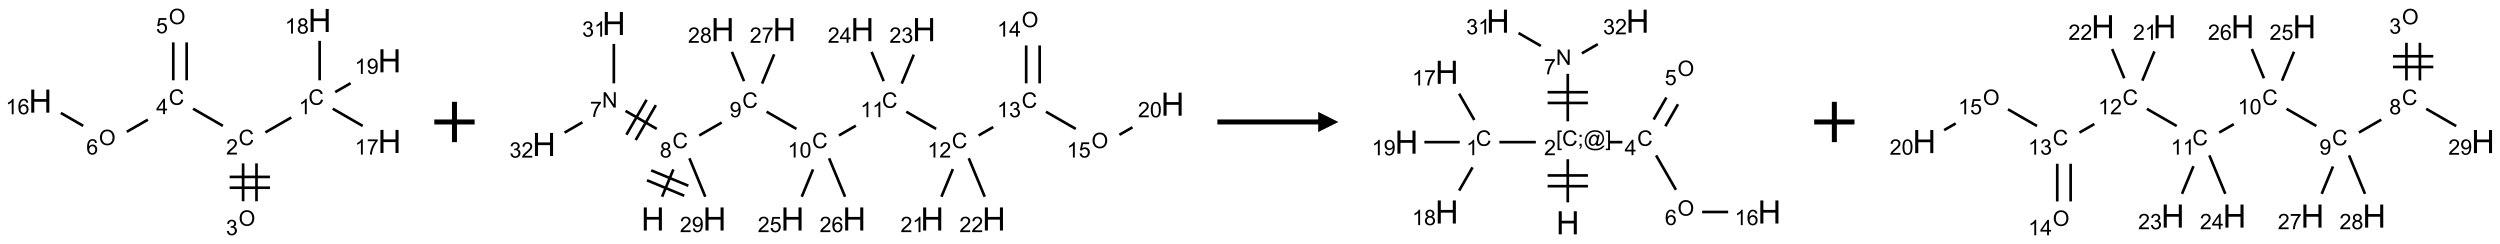 <?xml version="1.0" encoding="UTF-8"?>
<svg xmlns="http://www.w3.org/2000/svg" xmlns:xlink="http://www.w3.org/1999/xlink" width="1240" height="121" viewBox="0 0 1240 121">
<defs>
<g>
<g id="glyph-0-0">
<path d="M 1.332 0 L 1.332 -6.668 L 6.668 -6.668 L 6.668 0 Z M 1.5 -0.168 L 6.5 -0.168 L 6.5 -6.5 L 1.5 -6.5 Z M 1.5 -0.168 "/>
</g>
<g id="glyph-0-1">
<path d="M 6.27 -2.676 L 7.281 -2.422 C 7.07 -1.594 6.688 -0.961 6.137 -0.523 C 5.586 -0.086 4.914 0.129 4.121 0.129 C 3.297 0.129 2.629 -0.039 2.113 -0.371 C 1.598 -0.707 1.203 -1.191 0.934 -1.828 C 0.664 -2.465 0.531 -3.145 0.531 -3.875 C 0.531 -4.672 0.684 -5.363 0.988 -5.957 C 1.293 -6.547 1.723 -6.996 2.285 -7.305 C 2.844 -7.613 3.461 -7.766 4.137 -7.766 C 4.898 -7.766 5.543 -7.57 6.062 -7.184 C 6.582 -6.793 6.945 -6.246 7.152 -5.543 L 6.156 -5.309 C 5.98 -5.863 5.723 -6.266 5.387 -6.52 C 5.051 -6.773 4.625 -6.902 4.113 -6.902 C 3.527 -6.902 3.039 -6.762 2.645 -6.48 C 2.25 -6.199 1.973 -5.82 1.812 -5.348 C 1.652 -4.871 1.574 -4.383 1.574 -3.879 C 1.574 -3.23 1.668 -2.664 1.855 -2.18 C 2.047 -1.695 2.34 -1.332 2.738 -1.094 C 3.137 -0.855 3.57 -0.734 4.035 -0.734 C 4.602 -0.734 5.082 -0.898 5.473 -1.223 C 5.867 -1.551 6.133 -2.035 6.27 -2.676 Z M 6.27 -2.676 "/>
</g>
<g id="glyph-0-2">
<path d="M 3.973 0 L 3.035 0 L 3.035 -5.973 C 2.809 -5.758 2.516 -5.543 2.148 -5.328 C 1.781 -5.113 1.453 -4.953 1.16 -4.844 L 1.16 -5.75 C 1.684 -5.996 2.145 -6.297 2.535 -6.645 C 2.93 -6.996 3.207 -7.336 3.371 -7.668 L 3.973 -7.668 Z M 3.973 0 "/>
</g>
<g id="glyph-0-3">
<path d="M 5.371 -0.902 L 5.371 0 L 0.324 0 C 0.316 -0.227 0.352 -0.441 0.434 -0.652 C 0.562 -0.996 0.766 -1.332 1.051 -1.668 C 1.332 -2 1.742 -2.387 2.277 -2.824 C 3.105 -3.504 3.668 -4.043 3.957 -4.441 C 4.25 -4.84 4.395 -5.215 4.395 -5.566 C 4.395 -5.938 4.262 -6.254 3.996 -6.508 C 3.73 -6.762 3.387 -6.891 2.957 -6.891 C 2.508 -6.891 2.145 -6.754 1.875 -6.484 C 1.605 -6.215 1.469 -5.84 1.465 -5.359 L 0.5 -5.457 C 0.566 -6.176 0.812 -6.727 1.246 -7.102 C 1.676 -7.477 2.254 -7.668 2.98 -7.668 C 3.711 -7.668 4.293 -7.465 4.719 -7.059 C 5.145 -6.652 5.359 -6.148 5.359 -5.547 C 5.359 -5.242 5.297 -4.941 5.172 -4.645 C 5.047 -4.352 4.84 -4.039 4.551 -3.715 C 4.262 -3.387 3.777 -2.938 3.105 -2.371 C 2.543 -1.898 2.18 -1.578 2.02 -1.41 C 1.859 -1.242 1.73 -1.07 1.625 -0.902 Z M 5.371 -0.902 "/>
</g>
<g id="glyph-0-4">
<path d="M 0.516 -3.719 C 0.516 -4.984 0.855 -5.977 1.535 -6.695 C 2.215 -7.414 3.094 -7.77 4.172 -7.77 C 4.875 -7.77 5.512 -7.602 6.078 -7.266 C 6.645 -6.93 7.074 -6.461 7.371 -5.855 C 7.668 -5.254 7.816 -4.57 7.816 -3.809 C 7.816 -3.035 7.66 -2.34 7.348 -1.73 C 7.035 -1.117 6.594 -0.656 6.02 -0.34 C 5.449 -0.027 4.828 0.129 4.168 0.129 C 3.449 0.129 2.805 -0.043 2.238 -0.391 C 1.672 -0.738 1.246 -1.211 0.953 -1.812 C 0.66 -2.414 0.516 -3.047 0.516 -3.719 Z M 1.559 -3.703 C 1.559 -2.781 1.805 -2.059 2.301 -1.527 C 2.793 -1 3.414 -0.734 4.16 -0.734 C 4.922 -0.734 5.547 -1 6.039 -1.535 C 6.531 -2.07 6.777 -2.828 6.777 -3.812 C 6.777 -4.434 6.672 -4.977 6.461 -5.441 C 6.25 -5.902 5.945 -6.262 5.539 -6.52 C 5.133 -6.773 4.68 -6.902 4.176 -6.902 C 3.461 -6.902 2.848 -6.656 2.332 -6.164 C 1.816 -5.672 1.559 -4.852 1.559 -3.703 Z M 1.559 -3.703 "/>
</g>
<g id="glyph-0-5">
<path d="M 0.449 -2.016 L 1.387 -2.141 C 1.492 -1.609 1.676 -1.227 1.934 -0.992 C 2.191 -0.758 2.508 -0.641 2.879 -0.641 C 3.32 -0.641 3.695 -0.793 3.996 -1.098 C 4.301 -1.402 4.453 -1.781 4.453 -2.234 C 4.453 -2.664 4.312 -3.02 4.031 -3.301 C 3.75 -3.578 3.391 -3.719 2.957 -3.719 C 2.781 -3.719 2.562 -3.684 2.297 -3.613 L 2.402 -4.438 C 2.465 -4.43 2.516 -4.426 2.551 -4.426 C 2.949 -4.426 3.312 -4.531 3.629 -4.738 C 3.949 -4.949 4.109 -5.27 4.109 -5.703 C 4.109 -6.047 3.992 -6.332 3.762 -6.559 C 3.527 -6.785 3.227 -6.895 2.859 -6.895 C 2.496 -6.895 2.191 -6.781 1.949 -6.551 C 1.707 -6.324 1.547 -5.98 1.48 -5.52 L 0.543 -5.688 C 0.656 -6.316 0.918 -6.805 1.324 -7.148 C 1.73 -7.492 2.234 -7.668 2.84 -7.668 C 3.254 -7.668 3.641 -7.578 3.988 -7.398 C 4.34 -7.219 4.609 -6.977 4.793 -6.668 C 4.98 -6.359 5.074 -6.031 5.074 -5.684 C 5.074 -5.352 4.984 -5.051 4.809 -4.781 C 4.629 -4.512 4.367 -4.297 4.02 -4.137 C 4.473 -4.031 4.824 -3.816 5.074 -3.488 C 5.324 -3.16 5.449 -2.75 5.449 -2.254 C 5.449 -1.59 5.203 -1.023 4.719 -0.559 C 4.234 -0.098 3.617 0.137 2.875 0.137 C 2.203 0.137 1.648 -0.062 1.207 -0.465 C 0.762 -0.863 0.512 -1.379 0.449 -2.016 Z M 0.449 -2.016 "/>
</g>
<g id="glyph-0-6">
<path d="M 3.449 0 L 3.449 -1.828 L 0.137 -1.828 L 0.137 -2.688 L 3.621 -7.637 L 4.387 -7.637 L 4.387 -2.688 L 5.418 -2.688 L 5.418 -1.828 L 4.387 -1.828 L 4.387 0 Z M 3.449 -2.688 L 3.449 -6.129 L 1.059 -2.688 Z M 3.449 -2.688 "/>
</g>
<g id="glyph-0-7">
<path d="M 0.441 -2 L 1.426 -2.082 C 1.5 -1.605 1.668 -1.242 1.934 -1.004 C 2.199 -0.762 2.52 -0.641 2.895 -0.641 C 3.348 -0.641 3.73 -0.812 4.043 -1.152 C 4.355 -1.492 4.512 -1.941 4.512 -2.504 C 4.512 -3.039 4.359 -3.461 4.059 -3.77 C 3.758 -4.078 3.367 -4.234 2.879 -4.234 C 2.578 -4.234 2.305 -4.164 2.062 -4.027 C 1.82 -3.891 1.629 -3.715 1.488 -3.496 L 0.609 -3.609 L 1.348 -7.531 L 5.145 -7.531 L 5.145 -6.637 L 2.098 -6.637 L 1.688 -4.582 C 2.145 -4.902 2.625 -5.062 3.129 -5.062 C 3.797 -5.062 4.359 -4.832 4.816 -4.371 C 5.277 -3.91 5.504 -3.312 5.504 -2.59 C 5.504 -1.898 5.305 -1.301 4.902 -0.797 C 4.41 -0.18 3.742 0.129 2.895 0.129 C 2.199 0.129 1.633 -0.062 1.195 -0.453 C 0.758 -0.844 0.504 -1.359 0.441 -2 Z M 0.441 -2 "/>
</g>
<g id="glyph-0-8">
<path d="M 5.309 -5.766 L 4.375 -5.691 C 4.293 -6.059 4.172 -6.328 4.02 -6.496 C 3.766 -6.762 3.453 -6.895 3.082 -6.895 C 2.785 -6.895 2.523 -6.812 2.297 -6.645 C 2 -6.43 1.77 -6.117 1.598 -5.703 C 1.43 -5.289 1.34 -4.703 1.332 -3.938 C 1.559 -4.281 1.836 -4.535 2.16 -4.703 C 2.488 -4.871 2.828 -4.953 3.188 -4.953 C 3.812 -4.953 4.344 -4.723 4.785 -4.262 C 5.223 -3.801 5.441 -3.207 5.441 -2.48 C 5.441 -2 5.34 -1.555 5.133 -1.145 C 4.926 -0.73 4.641 -0.418 4.281 -0.199 C 3.922 0.02 3.512 0.129 3.051 0.129 C 2.27 0.129 1.633 -0.156 1.141 -0.73 C 0.648 -1.305 0.402 -2.254 0.402 -3.574 C 0.402 -5.051 0.672 -6.121 1.219 -6.793 C 1.695 -7.375 2.336 -7.668 3.141 -7.668 C 3.742 -7.668 4.234 -7.5 4.617 -7.16 C 5 -6.824 5.23 -6.359 5.309 -5.766 Z M 1.48 -2.473 C 1.48 -2.152 1.547 -1.844 1.684 -1.547 C 1.82 -1.25 2.016 -1.027 2.262 -0.871 C 2.508 -0.719 2.766 -0.641 3.035 -0.641 C 3.434 -0.641 3.773 -0.801 4.059 -1.121 C 4.344 -1.441 4.484 -1.875 4.484 -2.422 C 4.484 -2.949 4.344 -3.367 4.062 -3.668 C 3.781 -3.973 3.426 -4.125 3 -4.125 C 2.578 -4.125 2.219 -3.973 1.922 -3.668 C 1.625 -3.363 1.48 -2.969 1.48 -2.473 Z M 1.48 -2.473 "/>
</g>
<g id="glyph-0-9">
<path d="M 0.504 -6.637 L 0.504 -7.535 L 5.449 -7.535 L 5.449 -6.809 C 4.961 -6.289 4.48 -5.602 4.004 -4.746 C 3.527 -3.887 3.156 -3.004 2.895 -2.098 C 2.707 -1.461 2.59 -0.762 2.535 0 L 1.574 0 C 1.582 -0.602 1.703 -1.328 1.926 -2.176 C 2.152 -3.027 2.477 -3.848 2.898 -4.637 C 3.32 -5.426 3.77 -6.094 4.246 -6.637 Z M 0.504 -6.637 "/>
</g>
<g id="glyph-0-10">
<path d="M 1.887 -4.141 C 1.496 -4.281 1.207 -4.484 1.02 -4.75 C 0.832 -5.016 0.738 -5.328 0.738 -5.699 C 0.738 -6.254 0.938 -6.719 1.34 -7.098 C 1.738 -7.477 2.27 -7.668 2.934 -7.668 C 3.598 -7.668 4.137 -7.473 4.543 -7.086 C 4.949 -6.699 5.152 -6.227 5.152 -5.672 C 5.152 -5.316 5.059 -5.008 4.871 -4.746 C 4.688 -4.484 4.406 -4.281 4.027 -4.141 C 4.496 -3.988 4.852 -3.742 5.098 -3.402 C 5.34 -3.062 5.465 -2.656 5.465 -2.184 C 5.465 -1.531 5.234 -0.98 4.77 -0.535 C 4.309 -0.09 3.703 0.129 2.949 0.129 C 2.195 0.129 1.586 -0.094 1.125 -0.539 C 0.664 -0.984 0.434 -1.543 0.434 -2.207 C 0.434 -2.703 0.559 -3.121 0.809 -3.457 C 1.062 -3.793 1.422 -4.02 1.887 -4.141 Z M 1.699 -5.73 C 1.699 -5.367 1.812 -5.074 2.047 -4.844 C 2.281 -4.613 2.582 -4.5 2.953 -4.5 C 3.312 -4.5 3.609 -4.613 3.84 -4.84 C 4.07 -5.066 4.188 -5.348 4.188 -5.676 C 4.188 -6.02 4.07 -6.309 3.832 -6.543 C 3.594 -6.777 3.297 -6.895 2.941 -6.895 C 2.586 -6.895 2.289 -6.781 2.051 -6.551 C 1.816 -6.324 1.699 -6.047 1.699 -5.73 Z M 1.395 -2.203 C 1.395 -1.938 1.461 -1.676 1.586 -1.426 C 1.711 -1.176 1.902 -0.984 2.152 -0.848 C 2.402 -0.711 2.672 -0.641 2.957 -0.641 C 3.406 -0.641 3.777 -0.785 4.066 -1.074 C 4.359 -1.363 4.504 -1.727 4.504 -2.172 C 4.504 -2.625 4.355 -2.996 4.055 -3.293 C 3.754 -3.586 3.379 -3.734 2.926 -3.734 C 2.484 -3.734 2.121 -3.59 1.832 -3.297 C 1.543 -3.004 1.395 -2.641 1.395 -2.203 Z M 1.395 -2.203 "/>
</g>
<g id="glyph-0-11">
<path d="M 0.582 -1.766 L 1.484 -1.848 C 1.562 -1.426 1.707 -1.117 1.922 -0.926 C 2.137 -0.734 2.414 -0.641 2.75 -0.641 C 3.039 -0.641 3.289 -0.707 3.508 -0.84 C 3.727 -0.973 3.902 -1.148 4.043 -1.367 C 4.18 -1.586 4.297 -1.887 4.391 -2.262 C 4.484 -2.637 4.531 -3.016 4.531 -3.406 C 4.531 -3.449 4.531 -3.512 4.527 -3.594 C 4.34 -3.297 4.082 -3.055 3.758 -2.867 C 3.434 -2.68 3.082 -2.59 2.703 -2.59 C 2.07 -2.59 1.535 -2.816 1.098 -3.277 C 0.66 -3.734 0.441 -4.34 0.441 -5.09 C 0.441 -5.863 0.672 -6.484 1.129 -6.957 C 1.586 -7.43 2.156 -7.668 2.844 -7.668 C 3.34 -7.668 3.793 -7.531 4.207 -7.266 C 4.617 -7 4.93 -6.617 5.145 -6.121 C 5.355 -5.629 5.465 -4.91 5.465 -3.973 C 5.465 -2.996 5.359 -2.223 5.145 -1.645 C 4.934 -1.066 4.617 -0.625 4.199 -0.324 C 3.781 -0.02 3.293 0.129 2.73 0.129 C 2.133 0.129 1.645 -0.035 1.266 -0.367 C 0.887 -0.699 0.66 -1.164 0.582 -1.766 Z M 4.422 -5.137 C 4.422 -5.676 4.277 -6.102 3.992 -6.418 C 3.707 -6.734 3.359 -6.891 2.957 -6.891 C 2.543 -6.891 2.18 -6.719 1.871 -6.379 C 1.562 -6.039 1.406 -5.598 1.406 -5.059 C 1.406 -4.57 1.555 -4.176 1.848 -3.871 C 2.141 -3.566 2.5 -3.418 2.934 -3.418 C 3.367 -3.418 3.723 -3.57 4.004 -3.871 C 4.281 -4.176 4.422 -4.598 4.422 -5.137 Z M 4.422 -5.137 "/>
</g>
<g id="glyph-0-12">
<path d="M 0.812 0 L 0.812 -7.637 L 1.848 -7.637 L 5.859 -1.641 L 5.859 -7.637 L 6.828 -7.637 L 6.828 0 L 5.793 0 L 1.781 -6 L 1.781 0 Z M 0.812 0 "/>
</g>
<g id="glyph-0-13">
<path d="M 0.441 -3.766 C 0.441 -4.668 0.535 -5.395 0.723 -5.945 C 0.906 -6.496 1.184 -6.922 1.551 -7.219 C 1.918 -7.516 2.375 -7.668 2.934 -7.668 C 3.344 -7.668 3.703 -7.586 4.012 -7.418 C 4.32 -7.254 4.574 -7.016 4.777 -6.707 C 4.977 -6.395 5.137 -6.016 5.25 -5.57 C 5.363 -5.125 5.422 -4.523 5.422 -3.766 C 5.422 -2.871 5.328 -2.148 5.145 -1.598 C 4.961 -1.047 4.688 -0.621 4.32 -0.32 C 3.953 -0.02 3.492 0.129 2.934 0.129 C 2.195 0.129 1.617 -0.133 1.199 -0.66 C 0.695 -1.297 0.441 -2.332 0.441 -3.766 Z M 1.406 -3.766 C 1.406 -2.512 1.555 -1.68 1.848 -1.262 C 2.141 -0.848 2.5 -0.641 2.934 -0.641 C 3.363 -0.641 3.727 -0.848 4.02 -1.266 C 4.312 -1.684 4.457 -2.516 4.457 -3.766 C 4.457 -5.023 4.312 -5.859 4.02 -6.27 C 3.727 -6.684 3.359 -6.891 2.922 -6.891 C 2.492 -6.891 2.148 -6.707 1.891 -6.344 C 1.566 -5.879 1.406 -5.02 1.406 -3.766 Z M 1.406 -3.766 "/>
</g>
<g id="glyph-0-14">
<path d="M 0.723 2.121 L 0.723 -7.637 L 2.793 -7.637 L 2.793 -6.859 L 1.66 -6.859 L 1.66 1.344 L 2.793 1.344 L 2.793 2.121 Z M 0.723 2.121 "/>
</g>
<g id="glyph-0-15">
<path d="M 0.949 -4.465 L 0.949 -5.531 L 2.016 -5.531 L 2.016 -4.465 Z M 0.949 0 L 0.949 -1.066 L 2.016 -1.066 L 2.016 0 C 2.016 0.391 1.945 0.711 1.809 0.949 C 1.668 1.191 1.449 1.379 1.145 1.512 L 0.887 1.109 C 1.082 1.023 1.23 0.895 1.324 0.727 C 1.418 0.559 1.469 0.316 1.48 0 Z M 0.949 0 "/>
</g>
<g id="glyph-0-16">
<path d="M 6.047 -0.848 C 5.82 -0.59 5.57 -0.379 5.289 -0.223 C 5.008 -0.062 4.73 0.016 4.449 0.016 C 4.141 0.016 3.84 -0.074 3.547 -0.254 C 3.254 -0.434 3.02 -0.715 2.836 -1.09 C 2.652 -1.465 2.562 -1.875 2.562 -2.324 C 2.562 -2.875 2.703 -3.43 2.988 -3.98 C 3.27 -4.535 3.621 -4.953 4.043 -5.23 C 4.461 -5.508 4.871 -5.645 5.266 -5.645 C 5.566 -5.645 5.855 -5.566 6.129 -5.41 C 6.402 -5.25 6.641 -5.012 6.84 -4.688 L 7.016 -5.496 L 7.949 -5.496 L 7.199 -2 C 7.094 -1.516 7.043 -1.246 7.043 -1.191 C 7.043 -1.098 7.078 -1.02 7.148 -0.949 C 7.219 -0.883 7.305 -0.848 7.406 -0.848 C 7.59 -0.848 7.832 -0.953 8.129 -1.168 C 8.527 -1.445 8.84 -1.816 9.07 -2.285 C 9.301 -2.75 9.418 -3.234 9.418 -3.73 C 9.418 -4.309 9.27 -4.852 8.973 -5.355 C 8.676 -5.859 8.23 -6.262 7.645 -6.562 C 7.055 -6.863 6.406 -7.016 5.691 -7.016 C 4.879 -7.016 4.137 -6.824 3.465 -6.445 C 2.793 -6.066 2.273 -5.52 1.902 -4.809 C 1.535 -4.098 1.348 -3.34 1.348 -2.527 C 1.348 -1.676 1.535 -0.941 1.902 -0.328 C 2.273 0.285 2.809 0.742 3.508 1.035 C 4.207 1.328 4.984 1.473 5.832 1.473 C 6.742 1.473 7.504 1.32 8.121 1.016 C 8.734 0.711 9.195 0.34 9.5 -0.098 L 10.441 -0.098 C 10.266 0.266 9.961 0.637 9.531 1.016 C 9.102 1.395 8.59 1.695 7.996 1.914 C 7.402 2.133 6.688 2.246 5.848 2.246 C 5.078 2.246 4.367 2.145 3.715 1.949 C 3.066 1.75 2.512 1.453 2.051 1.055 C 1.594 0.656 1.25 0.199 1.016 -0.316 C 0.723 -0.973 0.578 -1.684 0.578 -2.441 C 0.578 -3.289 0.75 -4.098 1.098 -4.863 C 1.523 -5.805 2.125 -6.527 2.902 -7.027 C 3.684 -7.527 4.629 -7.777 5.738 -7.777 C 6.602 -7.777 7.375 -7.602 8.059 -7.246 C 8.746 -6.895 9.285 -6.371 9.684 -5.672 C 10.02 -5.07 10.188 -4.418 10.188 -3.715 C 10.188 -2.707 9.832 -1.812 9.125 -1.031 C 8.492 -0.328 7.801 0.02 7.051 0.02 C 6.812 0.02 6.617 -0.016 6.473 -0.09 C 6.324 -0.16 6.215 -0.266 6.145 -0.402 C 6.102 -0.488 6.066 -0.637 6.047 -0.848 Z M 3.527 -2.262 C 3.527 -1.785 3.641 -1.414 3.863 -1.152 C 4.09 -0.887 4.348 -0.754 4.641 -0.754 C 4.836 -0.754 5.039 -0.812 5.254 -0.93 C 5.469 -1.047 5.676 -1.219 5.871 -1.449 C 6.066 -1.676 6.23 -1.969 6.355 -2.32 C 6.48 -2.672 6.543 -3.027 6.543 -3.379 C 6.543 -3.852 6.426 -4.219 6.191 -4.48 C 5.957 -4.738 5.672 -4.871 5.332 -4.871 C 5.109 -4.871 4.902 -4.812 4.707 -4.699 C 4.512 -4.586 4.32 -4.406 4.137 -4.156 C 3.953 -3.906 3.805 -3.602 3.691 -3.246 C 3.582 -2.887 3.527 -2.559 3.527 -2.262 Z M 3.527 -2.262 "/>
</g>
<g id="glyph-0-17">
<path d="M 2.27 2.121 L 0.203 2.121 L 0.203 1.344 L 1.332 1.344 L 1.332 -6.859 L 0.203 -6.859 L 0.203 -7.637 L 2.27 -7.637 Z M 2.27 2.121 "/>
</g>
<g id="glyph-1-0">
<path d="M 2 0 L 2 -10 L 10 -10 L 10 0 Z M 2.25 -0.25 L 9.75 -0.25 L 9.75 -9.75 L 2.25 -9.75 Z M 2.25 -0.25 "/>
</g>
<g id="glyph-1-1">
<path d="M 1.281 0 L 1.281 -11.453 L 2.797 -11.453 L 2.797 -6.75 L 8.75 -6.75 L 8.75 -11.453 L 10.266 -11.453 L 10.266 0 L 8.75 0 L 8.75 -5.398 L 2.797 -5.398 L 2.797 0 Z M 1.281 0 "/>
</g>
</g>
</defs>
<path fill="none" stroke-width="0.033" stroke-linecap="butt" stroke-linejoin="miter" stroke="rgb(0%, 0%, 0%)" stroke-opacity="1" stroke-miterlimit="10" d="M 3.112 1.203 L 2.791 1.388 " transform="matrix(40, 0, 0, 40, 19.984, 10.152)"/>
<path fill="none" stroke-width="0.033" stroke-linecap="butt" stroke-linejoin="miter" stroke="rgb(0%, 0%, 0%)" stroke-opacity="1" stroke-miterlimit="10" d="M 2.515 1.772 L 2.515 2.242 " transform="matrix(40, 0, 0, 40, 19.984, 10.152)"/>
<path fill="none" stroke-width="0.033" stroke-linecap="butt" stroke-linejoin="miter" stroke="rgb(0%, 0%, 0%)" stroke-opacity="1" stroke-miterlimit="10" d="M 2.681 1.772 L 2.681 2.242 " transform="matrix(40, 0, 0, 40, 19.984, 10.152)"/>
<path fill="none" stroke-width="0.033" stroke-linecap="butt" stroke-linejoin="miter" stroke="rgb(0%, 0%, 0%)" stroke-opacity="1" stroke-miterlimit="10" d="M 2.348 2.074 L 2.848 2.074 " transform="matrix(40, 0, 0, 40, 19.984, 10.152)"/>
<path fill="none" stroke-width="0.033" stroke-linecap="butt" stroke-linejoin="miter" stroke="rgb(0%, 0%, 0%)" stroke-opacity="1" stroke-miterlimit="10" d="M 2.348 1.94 L 2.848 1.94 " transform="matrix(40, 0, 0, 40, 19.984, 10.152)"/>
<path fill="none" stroke-width="0.033" stroke-linecap="butt" stroke-linejoin="miter" stroke="rgb(0%, 0%, 0%)" stroke-opacity="1" stroke-miterlimit="10" d="M 2.264 1.307 L 1.894 1.094 " transform="matrix(40, 0, 0, 40, 19.984, 10.152)"/>
<path fill="none" stroke-width="0.033" stroke-linecap="butt" stroke-linejoin="miter" stroke="rgb(0%, 0%, 0%)" stroke-opacity="1" stroke-miterlimit="10" d="M 1.815 0.742 L 1.815 0.272 " transform="matrix(40, 0, 0, 40, 19.984, 10.152)"/>
<path fill="none" stroke-width="0.033" stroke-linecap="butt" stroke-linejoin="miter" stroke="rgb(0%, 0%, 0%)" stroke-opacity="1" stroke-miterlimit="10" d="M 1.649 0.742 L 1.649 0.272 " transform="matrix(40, 0, 0, 40, 19.984, 10.152)"/>
<path fill="none" stroke-width="0.033" stroke-linecap="butt" stroke-linejoin="miter" stroke="rgb(0%, 0%, 0%)" stroke-opacity="1" stroke-miterlimit="10" d="M 1.334 1.23 L 1.073 1.38 " transform="matrix(40, 0, 0, 40, 19.984, 10.152)"/>
<path fill="none" stroke-width="0.033" stroke-linecap="butt" stroke-linejoin="miter" stroke="rgb(0%, 0%, 0%)" stroke-opacity="1" stroke-miterlimit="10" d="M 0.532 1.307 L 0.255 1.147 " transform="matrix(40, 0, 0, 40, 19.984, 10.152)"/>
<path fill="none" stroke-width="0.033" stroke-linecap="butt" stroke-linejoin="miter" stroke="rgb(0%, 0%, 0%)" stroke-opacity="1" stroke-miterlimit="10" d="M 3.626 1.094 L 3.998 1.308 " transform="matrix(40, 0, 0, 40, 19.984, 10.152)"/>
<path fill="none" stroke-width="0.033" stroke-linecap="butt" stroke-linejoin="miter" stroke="rgb(0%, 0%, 0%)" stroke-opacity="1" stroke-miterlimit="10" d="M 3.464 0.742 L 3.464 0.253 " transform="matrix(40, 0, 0, 40, 19.984, 10.152)"/>
<path fill="none" stroke-width="0.033" stroke-linecap="butt" stroke-linejoin="miter" stroke="rgb(0%, 0%, 0%)" stroke-opacity="1" stroke-miterlimit="10" d="M 3.657 0.888 L 3.848 0.778 " transform="matrix(40, 0, 0, 40, 19.984, 10.152)"/>
<g fill="rgb(0%, 0%, 0%)" fill-opacity="1">
<use xlink:href="#glyph-0-1" x="152.957" y="51.996"/>
</g>
<g fill="rgb(0%, 0%, 0%)" fill-opacity="1">
<use xlink:href="#glyph-0-2" x="148.176" y="56.633"/>
</g>
<g fill="rgb(0%, 0%, 0%)" fill-opacity="1">
<use xlink:href="#glyph-0-1" x="118.316" y="71.996"/>
</g>
<g fill="rgb(0%, 0%, 0%)" fill-opacity="1">
<use xlink:href="#glyph-0-3" x="112.145" y="76.633"/>
</g>
<g fill="rgb(0%, 0%, 0%)" fill-opacity="1">
<use xlink:href="#glyph-0-4" x="118.332" y="112"/>
</g>
<g fill="rgb(0%, 0%, 0%)" fill-opacity="1">
<use xlink:href="#glyph-0-5" x="112.062" y="116.633"/>
</g>
<g fill="rgb(0%, 0%, 0%)" fill-opacity="1">
<use xlink:href="#glyph-0-1" x="83.672" y="51.996"/>
</g>
<g fill="rgb(0%, 0%, 0%)" fill-opacity="1">
<use xlink:href="#glyph-0-6" x="77.453" y="56.602"/>
</g>
<g fill="rgb(0%, 0%, 0%)" fill-opacity="1">
<use xlink:href="#glyph-0-4" x="83.688" y="12"/>
</g>
<g fill="rgb(0%, 0%, 0%)" fill-opacity="1">
<use xlink:href="#glyph-0-7" x="77.363" y="16.5"/>
</g>
<g fill="rgb(0%, 0%, 0%)" fill-opacity="1">
<use xlink:href="#glyph-0-4" x="49.047" y="72"/>
</g>
<g fill="rgb(0%, 0%, 0%)" fill-opacity="1">
<use xlink:href="#glyph-0-8" x="42.785" y="76.633"/>
</g>
<g fill="rgb(0%, 0%, 0%)" fill-opacity="1">
<use xlink:href="#glyph-1-1" x="14.211" y="55.879"/>
</g>
<g fill="rgb(0%, 0%, 0%)" fill-opacity="1">
<use xlink:href="#glyph-0-2" x="2.781" y="56.672"/>
<use xlink:href="#glyph-0-8" x="8.714" y="56.672"/>
</g>
<g fill="rgb(0%, 0%, 0%)" fill-opacity="1">
<use xlink:href="#glyph-1-1" x="187.418" y="75.879"/>
</g>
<g fill="rgb(0%, 0%, 0%)" fill-opacity="1">
<use xlink:href="#glyph-0-2" x="175.98" y="76.672"/>
<use xlink:href="#glyph-0-9" x="181.913" y="76.672"/>
</g>
<g fill="rgb(0%, 0%, 0%)" fill-opacity="1">
<use xlink:href="#glyph-1-1" x="152.777" y="15.879"/>
</g>
<g fill="rgb(0%, 0%, 0%)" fill-opacity="1">
<use xlink:href="#glyph-0-2" x="141.324" y="16.672"/>
<use xlink:href="#glyph-0-10" x="147.257" y="16.672"/>
</g>
<g fill="rgb(0%, 0%, 0%)" fill-opacity="1">
<use xlink:href="#glyph-1-1" x="187.418" y="35.879"/>
</g>
<g fill="rgb(0%, 0%, 0%)" fill-opacity="1">
<use xlink:href="#glyph-0-2" x="175.965" y="36.672"/>
<use xlink:href="#glyph-0-11" x="181.897" y="36.672"/>
</g>
<path fill="none" stroke-width="0.062" stroke-linecap="butt" stroke-linejoin="miter" stroke="rgb(0%, 0%, 0%)" stroke-opacity="1" stroke-miterlimit="10" d="M -0 0 L 0.5 0 M 0.25 -0.25 L 0.25 0.25 " transform="matrix(40, 0, 0, 40, 215.414, 60.5)"/>
<path fill="none" stroke-width="0.033" stroke-linecap="butt" stroke-linejoin="miter" stroke="rgb(0%, 0%, 0%)" stroke-opacity="1" stroke-miterlimit="10" d="M 1.464 2.148 L 1.604 1.809 " transform="matrix(40, 0, 0, 40, 269.828, 11.658)"/>
<path fill="none" stroke-width="0.033" stroke-linecap="butt" stroke-linejoin="miter" stroke="rgb(0%, 0%, 0%)" stroke-opacity="1" stroke-miterlimit="10" d="M 1.79 2.012 L 1.329 1.821 " transform="matrix(40, 0, 0, 40, 269.828, 11.658)"/>
<path fill="none" stroke-width="0.033" stroke-linecap="butt" stroke-linejoin="miter" stroke="rgb(0%, 0%, 0%)" stroke-opacity="1" stroke-miterlimit="10" d="M 1.739 2.136 L 1.277 1.944 " transform="matrix(40, 0, 0, 40, 269.828, 11.658)"/>
<path fill="none" stroke-width="0.033" stroke-linecap="butt" stroke-linejoin="miter" stroke="rgb(0%, 0%, 0%)" stroke-opacity="1" stroke-miterlimit="10" d="M 1.398 1.307 L 1.011 1.084 " transform="matrix(40, 0, 0, 40, 269.828, 11.658)"/>
<path fill="none" stroke-width="0.033" stroke-linecap="butt" stroke-linejoin="miter" stroke="rgb(0%, 0%, 0%)" stroke-opacity="1" stroke-miterlimit="10" d="M 1.272 0.946 L 1.022 1.379 " transform="matrix(40, 0, 0, 40, 269.828, 11.658)"/>
<path fill="none" stroke-width="0.033" stroke-linecap="butt" stroke-linejoin="miter" stroke="rgb(0%, 0%, 0%)" stroke-opacity="1" stroke-miterlimit="10" d="M 1.387 1.012 L 1.137 1.445 " transform="matrix(40, 0, 0, 40, 269.828, 11.658)"/>
<path fill="none" stroke-width="0.033" stroke-linecap="butt" stroke-linejoin="miter" stroke="rgb(0%, 0%, 0%)" stroke-opacity="1" stroke-miterlimit="10" d="M 0.866 0.742 L 0.866 0.253 " transform="matrix(40, 0, 0, 40, 269.828, 11.658)"/>
<path fill="none" stroke-width="0.033" stroke-linecap="butt" stroke-linejoin="miter" stroke="rgb(0%, 0%, 0%)" stroke-opacity="1" stroke-miterlimit="10" d="M 0.476 1.225 L 0.255 1.353 " transform="matrix(40, 0, 0, 40, 269.828, 11.658)"/>
<path fill="none" stroke-width="0.033" stroke-linecap="butt" stroke-linejoin="miter" stroke="rgb(0%, 0%, 0%)" stroke-opacity="1" stroke-miterlimit="10" d="M 1.925 1.388 L 2.203 1.228 " transform="matrix(40, 0, 0, 40, 269.828, 11.658)"/>
<path fill="none" stroke-width="0.033" stroke-linecap="butt" stroke-linejoin="miter" stroke="rgb(0%, 0%, 0%)" stroke-opacity="1" stroke-miterlimit="10" d="M 2.76 1.094 L 3.13 1.307 " transform="matrix(40, 0, 0, 40, 269.828, 11.658)"/>
<path fill="none" stroke-width="0.033" stroke-linecap="butt" stroke-linejoin="miter" stroke="rgb(0%, 0%, 0%)" stroke-opacity="1" stroke-miterlimit="10" d="M 3.657 1.388 L 3.867 1.267 " transform="matrix(40, 0, 0, 40, 269.828, 11.658)"/>
<path fill="none" stroke-width="0.033" stroke-linecap="butt" stroke-linejoin="miter" stroke="rgb(0%, 0%, 0%)" stroke-opacity="1" stroke-miterlimit="10" d="M 4.492 1.094 L 4.862 1.307 " transform="matrix(40, 0, 0, 40, 269.828, 11.658)"/>
<path fill="none" stroke-width="0.033" stroke-linecap="butt" stroke-linejoin="miter" stroke="rgb(0%, 0%, 0%)" stroke-opacity="1" stroke-miterlimit="10" d="M 5.389 1.388 L 5.57 1.284 " transform="matrix(40, 0, 0, 40, 269.828, 11.658)"/>
<path fill="none" stroke-width="0.033" stroke-linecap="butt" stroke-linejoin="miter" stroke="rgb(0%, 0%, 0%)" stroke-opacity="1" stroke-miterlimit="10" d="M 6.146 0.742 L 6.146 0.272 " transform="matrix(40, 0, 0, 40, 269.828, 11.658)"/>
<path fill="none" stroke-width="0.033" stroke-linecap="butt" stroke-linejoin="miter" stroke="rgb(0%, 0%, 0%)" stroke-opacity="1" stroke-miterlimit="10" d="M 5.979 0.742 L 5.979 0.272 " transform="matrix(40, 0, 0, 40, 269.828, 11.658)"/>
<path fill="none" stroke-width="0.033" stroke-linecap="butt" stroke-linejoin="miter" stroke="rgb(0%, 0%, 0%)" stroke-opacity="1" stroke-miterlimit="10" d="M 6.224 1.094 L 6.594 1.307 " transform="matrix(40, 0, 0, 40, 269.828, 11.658)"/>
<path fill="none" stroke-width="0.033" stroke-linecap="butt" stroke-linejoin="miter" stroke="rgb(0%, 0%, 0%)" stroke-opacity="1" stroke-miterlimit="10" d="M 7.135 1.38 L 7.297 1.287 " transform="matrix(40, 0, 0, 40, 269.828, 11.658)"/>
<path fill="none" stroke-width="0.033" stroke-linecap="butt" stroke-linejoin="miter" stroke="rgb(0%, 0%, 0%)" stroke-opacity="1" stroke-miterlimit="10" d="M 5.07 1.805 L 4.928 2.148 " transform="matrix(40, 0, 0, 40, 269.828, 11.658)"/>
<path fill="none" stroke-width="0.033" stroke-linecap="butt" stroke-linejoin="miter" stroke="rgb(0%, 0%, 0%)" stroke-opacity="1" stroke-miterlimit="10" d="M 5.267 1.671 L 5.465 2.148 " transform="matrix(40, 0, 0, 40, 269.828, 11.658)"/>
<path fill="none" stroke-width="0.033" stroke-linecap="butt" stroke-linejoin="miter" stroke="rgb(0%, 0%, 0%)" stroke-opacity="1" stroke-miterlimit="10" d="M 4.436 0.745 L 4.585 0.386 " transform="matrix(40, 0, 0, 40, 269.828, 11.658)"/>
<path fill="none" stroke-width="0.033" stroke-linecap="butt" stroke-linejoin="miter" stroke="rgb(0%, 0%, 0%)" stroke-opacity="1" stroke-miterlimit="10" d="M 4.212 0.715 L 4.062 0.352 " transform="matrix(40, 0, 0, 40, 269.828, 11.658)"/>
<path fill="none" stroke-width="0.033" stroke-linecap="butt" stroke-linejoin="miter" stroke="rgb(0%, 0%, 0%)" stroke-opacity="1" stroke-miterlimit="10" d="M 3.336 1.809 L 3.196 2.148 " transform="matrix(40, 0, 0, 40, 269.828, 11.658)"/>
<path fill="none" stroke-width="0.033" stroke-linecap="butt" stroke-linejoin="miter" stroke="rgb(0%, 0%, 0%)" stroke-opacity="1" stroke-miterlimit="10" d="M 3.535 1.671 L 3.733 2.148 " transform="matrix(40, 0, 0, 40, 269.828, 11.658)"/>
<path fill="none" stroke-width="0.033" stroke-linecap="butt" stroke-linejoin="miter" stroke="rgb(0%, 0%, 0%)" stroke-opacity="1" stroke-miterlimit="10" d="M 2.704 0.745 L 2.854 0.382 " transform="matrix(40, 0, 0, 40, 269.828, 11.658)"/>
<path fill="none" stroke-width="0.033" stroke-linecap="butt" stroke-linejoin="miter" stroke="rgb(0%, 0%, 0%)" stroke-opacity="1" stroke-miterlimit="10" d="M 2.48 0.715 L 2.33 0.352 " transform="matrix(40, 0, 0, 40, 269.828, 11.658)"/>
<path fill="none" stroke-width="0.033" stroke-linecap="butt" stroke-linejoin="miter" stroke="rgb(0%, 0%, 0%)" stroke-opacity="1" stroke-miterlimit="10" d="M 1.803 1.671 L 2 2.148 " transform="matrix(40, 0, 0, 40, 269.828, 11.658)"/>
<g fill="rgb(0%, 0%, 0%)" fill-opacity="1">
<use xlink:href="#glyph-1-1" x="318.031" y="114.34"/>
</g>
<g fill="rgb(0%, 0%, 0%)" fill-opacity="1">
<use xlink:href="#glyph-0-1" x="333.516" y="73.504"/>
</g>
<g fill="rgb(0%, 0%, 0%)" fill-opacity="1">
<use xlink:href="#glyph-0-10" x="327.25" y="78.141"/>
</g>
<g fill="rgb(0%, 0%, 0%)" fill-opacity="1">
<use xlink:href="#glyph-0-12" x="298.594" y="53.371"/>
</g>
<g fill="rgb(0%, 0%, 0%)" fill-opacity="1">
<use xlink:href="#glyph-0-9" x="292.625" y="58.012"/>
</g>
<g fill="rgb(0%, 0%, 0%)" fill-opacity="1">
<use xlink:href="#glyph-1-1" x="298.695" y="17.387"/>
</g>
<g fill="rgb(0%, 0%, 0%)" fill-opacity="1">
<use xlink:href="#glyph-0-5" x="288.738" y="18.18"/>
<use xlink:href="#glyph-0-2" x="294.671" y="18.18"/>
</g>
<g fill="rgb(0%, 0%, 0%)" fill-opacity="1">
<use xlink:href="#glyph-1-1" x="264.055" y="77.387"/>
</g>
<g fill="rgb(0%, 0%, 0%)" fill-opacity="1">
<use xlink:href="#glyph-0-5" x="252.699" y="78.18"/>
<use xlink:href="#glyph-0-3" x="258.632" y="78.18"/>
</g>
<g fill="rgb(0%, 0%, 0%)" fill-opacity="1">
<use xlink:href="#glyph-0-1" x="368.16" y="53.504"/>
</g>
<g fill="rgb(0%, 0%, 0%)" fill-opacity="1">
<use xlink:href="#glyph-0-11" x="361.891" y="58.141"/>
</g>
<g fill="rgb(0%, 0%, 0%)" fill-opacity="1">
<use xlink:href="#glyph-0-1" x="402.801" y="73.504"/>
</g>
<g fill="rgb(0%, 0%, 0%)" fill-opacity="1">
<use xlink:href="#glyph-0-2" x="390.641" y="78.141"/>
<use xlink:href="#glyph-0-13" x="396.573" y="78.141"/>
</g>
<g fill="rgb(0%, 0%, 0%)" fill-opacity="1">
<use xlink:href="#glyph-0-1" x="437.441" y="53.504"/>
</g>
<g fill="rgb(0%, 0%, 0%)" fill-opacity="1">
<use xlink:href="#glyph-0-2" x="426.73" y="58.141"/>
<use xlink:href="#glyph-0-2" x="432.663" y="58.141"/>
</g>
<g fill="rgb(0%, 0%, 0%)" fill-opacity="1">
<use xlink:href="#glyph-0-1" x="472.082" y="73.504"/>
</g>
<g fill="rgb(0%, 0%, 0%)" fill-opacity="1">
<use xlink:href="#glyph-0-2" x="459.977" y="78.141"/>
<use xlink:href="#glyph-0-3" x="465.909" y="78.141"/>
</g>
<g fill="rgb(0%, 0%, 0%)" fill-opacity="1">
<use xlink:href="#glyph-0-1" x="506.723" y="53.504"/>
</g>
<g fill="rgb(0%, 0%, 0%)" fill-opacity="1">
<use xlink:href="#glyph-0-2" x="494.539" y="58.141"/>
<use xlink:href="#glyph-0-5" x="500.471" y="58.141"/>
</g>
<g fill="rgb(0%, 0%, 0%)" fill-opacity="1">
<use xlink:href="#glyph-0-4" x="506.738" y="13.508"/>
</g>
<g fill="rgb(0%, 0%, 0%)" fill-opacity="1">
<use xlink:href="#glyph-0-2" x="494.57" y="18.141"/>
<use xlink:href="#glyph-0-6" x="500.503" y="18.141"/>
</g>
<g fill="rgb(0%, 0%, 0%)" fill-opacity="1">
<use xlink:href="#glyph-0-4" x="541.379" y="73.508"/>
</g>
<g fill="rgb(0%, 0%, 0%)" fill-opacity="1">
<use xlink:href="#glyph-0-2" x="529.121" y="78.141"/>
<use xlink:href="#glyph-0-7" x="535.053" y="78.141"/>
</g>
<g fill="rgb(0%, 0%, 0%)" fill-opacity="1">
<use xlink:href="#glyph-1-1" x="575.824" y="57.387"/>
</g>
<g fill="rgb(0%, 0%, 0%)" fill-opacity="1">
<use xlink:href="#glyph-0-3" x="564.418" y="58.18"/>
<use xlink:href="#glyph-0-13" x="570.35" y="58.18"/>
</g>
<g fill="rgb(0%, 0%, 0%)" fill-opacity="1">
<use xlink:href="#glyph-1-1" x="456.594" y="114.34"/>
</g>
<g fill="rgb(0%, 0%, 0%)" fill-opacity="1">
<use xlink:href="#glyph-0-3" x="446.637" y="115.133"/>
<use xlink:href="#glyph-0-2" x="452.569" y="115.133"/>
</g>
<g fill="rgb(0%, 0%, 0%)" fill-opacity="1">
<use xlink:href="#glyph-1-1" x="487.211" y="114.34"/>
</g>
<g fill="rgb(0%, 0%, 0%)" fill-opacity="1">
<use xlink:href="#glyph-0-3" x="475.855" y="115.133"/>
<use xlink:href="#glyph-0-3" x="481.788" y="115.133"/>
</g>
<g fill="rgb(0%, 0%, 0%)" fill-opacity="1">
<use xlink:href="#glyph-1-1" x="452.566" y="20.43"/>
</g>
<g fill="rgb(0%, 0%, 0%)" fill-opacity="1">
<use xlink:href="#glyph-0-3" x="441.137" y="21.223"/>
<use xlink:href="#glyph-0-5" x="447.069" y="21.223"/>
</g>
<g fill="rgb(0%, 0%, 0%)" fill-opacity="1">
<use xlink:href="#glyph-1-1" x="421.953" y="20.43"/>
</g>
<g fill="rgb(0%, 0%, 0%)" fill-opacity="1">
<use xlink:href="#glyph-0-3" x="410.551" y="21.223"/>
<use xlink:href="#glyph-0-6" x="416.483" y="21.223"/>
</g>
<g fill="rgb(0%, 0%, 0%)" fill-opacity="1">
<use xlink:href="#glyph-1-1" x="387.312" y="114.34"/>
</g>
<g fill="rgb(0%, 0%, 0%)" fill-opacity="1">
<use xlink:href="#glyph-0-3" x="375.824" y="115.133"/>
<use xlink:href="#glyph-0-7" x="381.757" y="115.133"/>
</g>
<g fill="rgb(0%, 0%, 0%)" fill-opacity="1">
<use xlink:href="#glyph-1-1" x="417.926" y="114.34"/>
</g>
<g fill="rgb(0%, 0%, 0%)" fill-opacity="1">
<use xlink:href="#glyph-0-3" x="406.5" y="115.133"/>
<use xlink:href="#glyph-0-8" x="412.432" y="115.133"/>
</g>
<g fill="rgb(0%, 0%, 0%)" fill-opacity="1">
<use xlink:href="#glyph-1-1" x="383.285" y="20.43"/>
</g>
<g fill="rgb(0%, 0%, 0%)" fill-opacity="1">
<use xlink:href="#glyph-0-3" x="371.855" y="21.223"/>
<use xlink:href="#glyph-0-9" x="377.788" y="21.223"/>
</g>
<g fill="rgb(0%, 0%, 0%)" fill-opacity="1">
<use xlink:href="#glyph-1-1" x="352.672" y="20.43"/>
</g>
<g fill="rgb(0%, 0%, 0%)" fill-opacity="1">
<use xlink:href="#glyph-0-3" x="341.223" y="21.223"/>
<use xlink:href="#glyph-0-10" x="347.155" y="21.223"/>
</g>
<g fill="rgb(0%, 0%, 0%)" fill-opacity="1">
<use xlink:href="#glyph-1-1" x="348.645" y="114.34"/>
</g>
<g fill="rgb(0%, 0%, 0%)" fill-opacity="1">
<use xlink:href="#glyph-0-3" x="337.195" y="115.133"/>
<use xlink:href="#glyph-0-11" x="343.128" y="115.133"/>
</g>
<path fill-rule="nonzero" fill="rgb(0%, 0%, 0%)" fill-opacity="1" d="M 603.82 61.75 L 653.82 61.75 L 653.82 65.5 L 663.82 60.5 L 653.82 55.5 L 653.82 59.25 L 603.82 59.25 "/>
<path fill="none" stroke-width="0.033" stroke-linecap="butt" stroke-linejoin="miter" stroke="rgb(0%, 0%, 0%)" stroke-opacity="1" stroke-miterlimit="10" d="M 2 2.247 L 2 1.712 " transform="matrix(40, 0, 0, 40, 697.613, 10.502)"/>
<path fill="none" stroke-width="0.033" stroke-linecap="butt" stroke-linejoin="miter" stroke="rgb(0%, 0%, 0%)" stroke-opacity="1" stroke-miterlimit="10" d="M 2.25 1.913 L 1.75 1.913 " transform="matrix(40, 0, 0, 40, 697.613, 10.502)"/>
<path fill="none" stroke-width="0.033" stroke-linecap="butt" stroke-linejoin="miter" stroke="rgb(0%, 0%, 0%)" stroke-opacity="1" stroke-miterlimit="10" d="M 2.25 2.046 L 1.75 2.046 " transform="matrix(40, 0, 0, 40, 697.613, 10.502)"/>
<path fill="none" stroke-width="0.033" stroke-linecap="butt" stroke-linejoin="miter" stroke="rgb(0%, 0%, 0%)" stroke-opacity="1" stroke-miterlimit="10" d="M 1.604 1.5 L 1.152 1.5 " transform="matrix(40, 0, 0, 40, 697.613, 10.502)"/>
<path fill="none" stroke-width="0.033" stroke-linecap="butt" stroke-linejoin="miter" stroke="rgb(0%, 0%, 0%)" stroke-opacity="1" stroke-miterlimit="10" d="M 0.841 1.225 L 0.653 0.899 " transform="matrix(40, 0, 0, 40, 697.613, 10.502)"/>
<path fill="none" stroke-width="0.033" stroke-linecap="butt" stroke-linejoin="miter" stroke="rgb(0%, 0%, 0%)" stroke-opacity="1" stroke-miterlimit="10" d="M 0.819 1.813 L 0.653 2.101 " transform="matrix(40, 0, 0, 40, 697.613, 10.502)"/>
<path fill="none" stroke-width="0.033" stroke-linecap="butt" stroke-linejoin="miter" stroke="rgb(0%, 0%, 0%)" stroke-opacity="1" stroke-miterlimit="10" d="M 0.66 1.5 L 0.222 1.5 " transform="matrix(40, 0, 0, 40, 697.613, 10.502)"/>
<path fill="none" stroke-width="0.033" stroke-linecap="butt" stroke-linejoin="miter" stroke="rgb(0%, 0%, 0%)" stroke-opacity="1" stroke-miterlimit="10" d="M 2.51 1.5 L 2.677 1.5 " transform="matrix(40, 0, 0, 40, 697.613, 10.502)"/>
<path fill="none" stroke-width="0.033" stroke-linecap="butt" stroke-linejoin="miter" stroke="rgb(0%, 0%, 0%)" stroke-opacity="1" stroke-miterlimit="10" d="M 3.21 1.303 L 3.367 1.03 " transform="matrix(40, 0, 0, 40, 697.613, 10.502)"/>
<path fill="none" stroke-width="0.033" stroke-linecap="butt" stroke-linejoin="miter" stroke="rgb(0%, 0%, 0%)" stroke-opacity="1" stroke-miterlimit="10" d="M 3.065 1.22 L 3.223 0.947 " transform="matrix(40, 0, 0, 40, 697.613, 10.502)"/>
<path fill="none" stroke-width="0.033" stroke-linecap="butt" stroke-linejoin="miter" stroke="rgb(0%, 0%, 0%)" stroke-opacity="1" stroke-miterlimit="10" d="M 3.095 1.664 L 3.341 2.091 " transform="matrix(40, 0, 0, 40, 697.613, 10.502)"/>
<path fill="none" stroke-width="0.033" stroke-linecap="butt" stroke-linejoin="miter" stroke="rgb(0%, 0%, 0%)" stroke-opacity="1" stroke-miterlimit="10" d="M 3.666 2.366 L 3.989 2.366 " transform="matrix(40, 0, 0, 40, 697.613, 10.502)"/>
<path fill="none" stroke-width="0.033" stroke-linecap="butt" stroke-linejoin="miter" stroke="rgb(0%, 0%, 0%)" stroke-opacity="1" stroke-miterlimit="10" d="M 2 1.242 L 2 0.653 " transform="matrix(40, 0, 0, 40, 697.613, 10.502)"/>
<path fill="none" stroke-width="0.033" stroke-linecap="butt" stroke-linejoin="miter" stroke="rgb(0%, 0%, 0%)" stroke-opacity="1" stroke-miterlimit="10" d="M 2.25 0.881 L 1.75 0.881 " transform="matrix(40, 0, 0, 40, 697.613, 10.502)"/>
<path fill="none" stroke-width="0.033" stroke-linecap="butt" stroke-linejoin="miter" stroke="rgb(0%, 0%, 0%)" stroke-opacity="1" stroke-miterlimit="10" d="M 2.25 1.014 L 1.75 1.014 " transform="matrix(40, 0, 0, 40, 697.613, 10.502)"/>
<path fill="none" stroke-width="0.033" stroke-linecap="butt" stroke-linejoin="miter" stroke="rgb(0%, 0%, 0%)" stroke-opacity="1" stroke-miterlimit="10" d="M 1.666 0.307 L 1.389 0.147 " transform="matrix(40, 0, 0, 40, 697.613, 10.502)"/>
<path fill="none" stroke-width="0.033" stroke-linecap="butt" stroke-linejoin="miter" stroke="rgb(0%, 0%, 0%)" stroke-opacity="1" stroke-miterlimit="10" d="M 2.175 0.399 L 2.372 0.285 " transform="matrix(40, 0, 0, 40, 697.613, 10.502)"/>
<g fill="rgb(0%, 0%, 0%)" fill-opacity="1">
<use xlink:href="#glyph-1-1" x="771.84" y="116.23"/>
</g>
<g fill="rgb(0%, 0%, 0%)" fill-opacity="1">
<use xlink:href="#glyph-0-14" x="771.824" y="72.355"/>
<use xlink:href="#glyph-0-1" x="774.788" y="72.355"/>
<use xlink:href="#glyph-0-15" x="782.491" y="72.355"/>
<use xlink:href="#glyph-0-16" x="785.454" y="72.355"/>
<use xlink:href="#glyph-0-17" x="796.283" y="72.355"/>
</g>
<g fill="rgb(0%, 0%, 0%)" fill-opacity="1">
<use xlink:href="#glyph-0-3" x="765.848" y="76.984"/>
</g>
<g fill="rgb(0%, 0%, 0%)" fill-opacity="1">
<use xlink:href="#glyph-0-1" x="732.02" y="72.348"/>
</g>
<g fill="rgb(0%, 0%, 0%)" fill-opacity="1">
<use xlink:href="#glyph-0-2" x="727.242" y="76.984"/>
</g>
<g fill="rgb(0%, 0%, 0%)" fill-opacity="1">
<use xlink:href="#glyph-1-1" x="711.84" y="41.59"/>
</g>
<g fill="rgb(0%, 0%, 0%)" fill-opacity="1">
<use xlink:href="#glyph-0-2" x="700.406" y="42.379"/>
<use xlink:href="#glyph-0-9" x="706.339" y="42.379"/>
</g>
<g fill="rgb(0%, 0%, 0%)" fill-opacity="1">
<use xlink:href="#glyph-1-1" x="711.84" y="110.871"/>
</g>
<g fill="rgb(0%, 0%, 0%)" fill-opacity="1">
<use xlink:href="#glyph-0-2" x="700.391" y="111.664"/>
<use xlink:href="#glyph-0-10" x="706.323" y="111.664"/>
</g>
<g fill="rgb(0%, 0%, 0%)" fill-opacity="1">
<use xlink:href="#glyph-1-1" x="691.84" y="76.23"/>
</g>
<g fill="rgb(0%, 0%, 0%)" fill-opacity="1">
<use xlink:href="#glyph-0-2" x="680.391" y="77.023"/>
<use xlink:href="#glyph-0-11" x="686.323" y="77.023"/>
</g>
<g fill="rgb(0%, 0%, 0%)" fill-opacity="1">
<use xlink:href="#glyph-0-1" x="812.02" y="72.348"/>
</g>
<g fill="rgb(0%, 0%, 0%)" fill-opacity="1">
<use xlink:href="#glyph-0-6" x="805.801" y="76.953"/>
</g>
<g fill="rgb(0%, 0%, 0%)" fill-opacity="1">
<use xlink:href="#glyph-0-4" x="832.035" y="37.711"/>
</g>
<g fill="rgb(0%, 0%, 0%)" fill-opacity="1">
<use xlink:href="#glyph-0-7" x="825.711" y="42.207"/>
</g>
<g fill="rgb(0%, 0%, 0%)" fill-opacity="1">
<use xlink:href="#glyph-0-4" x="832.035" y="106.992"/>
</g>
<g fill="rgb(0%, 0%, 0%)" fill-opacity="1">
<use xlink:href="#glyph-0-8" x="825.773" y="111.625"/>
</g>
<g fill="rgb(0%, 0%, 0%)" fill-opacity="1">
<use xlink:href="#glyph-1-1" x="871.84" y="110.871"/>
</g>
<g fill="rgb(0%, 0%, 0%)" fill-opacity="1">
<use xlink:href="#glyph-0-2" x="860.41" y="111.664"/>
<use xlink:href="#glyph-0-8" x="866.342" y="111.664"/>
</g>
<g fill="rgb(0%, 0%, 0%)" fill-opacity="1">
<use xlink:href="#glyph-0-12" x="771.738" y="32.215"/>
</g>
<g fill="rgb(0%, 0%, 0%)" fill-opacity="1">
<use xlink:href="#glyph-0-9" x="765.77" y="36.855"/>
</g>
<g fill="rgb(0%, 0%, 0%)" fill-opacity="1">
<use xlink:href="#glyph-1-1" x="737.199" y="16.23"/>
</g>
<g fill="rgb(0%, 0%, 0%)" fill-opacity="1">
<use xlink:href="#glyph-0-5" x="727.242" y="17.023"/>
<use xlink:href="#glyph-0-2" x="733.174" y="17.023"/>
</g>
<g fill="rgb(0%, 0%, 0%)" fill-opacity="1">
<use xlink:href="#glyph-1-1" x="806.48" y="16.23"/>
</g>
<g fill="rgb(0%, 0%, 0%)" fill-opacity="1">
<use xlink:href="#glyph-0-5" x="795.125" y="17.023"/>
<use xlink:href="#glyph-0-3" x="801.057" y="17.023"/>
</g>
<path fill="none" stroke-width="0.062" stroke-linecap="butt" stroke-linejoin="miter" stroke="rgb(0%, 0%, 0%)" stroke-opacity="1" stroke-miterlimit="10" d="M -0 0 L 0.5 0 M 0.25 -0.25 L 0.25 0.25 " transform="matrix(40, 0, 0, 40, 899.836, 60.5)"/>
<path fill="none" stroke-width="0.033" stroke-linecap="butt" stroke-linejoin="miter" stroke="rgb(0%, 0%, 0%)" stroke-opacity="1" stroke-miterlimit="10" d="M 5.979 0.275 L 5.979 0.742 " transform="matrix(40, 0, 0, 40, 954.438, 10.221)"/>
<path fill="none" stroke-width="0.033" stroke-linecap="butt" stroke-linejoin="miter" stroke="rgb(0%, 0%, 0%)" stroke-opacity="1" stroke-miterlimit="10" d="M 6.146 0.275 L 6.146 0.742 " transform="matrix(40, 0, 0, 40, 954.438, 10.221)"/>
<path fill="none" stroke-width="0.033" stroke-linecap="butt" stroke-linejoin="miter" stroke="rgb(0%, 0%, 0%)" stroke-opacity="1" stroke-miterlimit="10" d="M 5.812 0.575 L 6.312 0.575 " transform="matrix(40, 0, 0, 40, 954.438, 10.221)"/>
<path fill="none" stroke-width="0.033" stroke-linecap="butt" stroke-linejoin="miter" stroke="rgb(0%, 0%, 0%)" stroke-opacity="1" stroke-miterlimit="10" d="M 5.812 0.442 L 6.312 0.442 " transform="matrix(40, 0, 0, 40, 954.438, 10.221)"/>
<path fill="none" stroke-width="0.033" stroke-linecap="butt" stroke-linejoin="miter" stroke="rgb(0%, 0%, 0%)" stroke-opacity="1" stroke-miterlimit="10" d="M 5.667 1.228 L 5.389 1.388 " transform="matrix(40, 0, 0, 40, 954.438, 10.221)"/>
<path fill="none" stroke-width="0.033" stroke-linecap="butt" stroke-linejoin="miter" stroke="rgb(0%, 0%, 0%)" stroke-opacity="1" stroke-miterlimit="10" d="M 4.862 1.307 L 4.492 1.094 " transform="matrix(40, 0, 0, 40, 954.438, 10.221)"/>
<path fill="none" stroke-width="0.033" stroke-linecap="butt" stroke-linejoin="miter" stroke="rgb(0%, 0%, 0%)" stroke-opacity="1" stroke-miterlimit="10" d="M 3.838 1.284 L 3.657 1.388 " transform="matrix(40, 0, 0, 40, 954.438, 10.221)"/>
<path fill="none" stroke-width="0.033" stroke-linecap="butt" stroke-linejoin="miter" stroke="rgb(0%, 0%, 0%)" stroke-opacity="1" stroke-miterlimit="10" d="M 3.13 1.307 L 2.76 1.094 " transform="matrix(40, 0, 0, 40, 954.438, 10.221)"/>
<path fill="none" stroke-width="0.033" stroke-linecap="butt" stroke-linejoin="miter" stroke="rgb(0%, 0%, 0%)" stroke-opacity="1" stroke-miterlimit="10" d="M 2.109 1.282 L 1.925 1.388 " transform="matrix(40, 0, 0, 40, 954.438, 10.221)"/>
<path fill="none" stroke-width="0.033" stroke-linecap="butt" stroke-linejoin="miter" stroke="rgb(0%, 0%, 0%)" stroke-opacity="1" stroke-miterlimit="10" d="M 1.649 1.775 L 1.649 2.242 " transform="matrix(40, 0, 0, 40, 954.438, 10.221)"/>
<path fill="none" stroke-width="0.033" stroke-linecap="butt" stroke-linejoin="miter" stroke="rgb(0%, 0%, 0%)" stroke-opacity="1" stroke-miterlimit="10" d="M 1.815 1.775 L 1.815 2.242 " transform="matrix(40, 0, 0, 40, 954.438, 10.221)"/>
<path fill="none" stroke-width="0.033" stroke-linecap="butt" stroke-linejoin="miter" stroke="rgb(0%, 0%, 0%)" stroke-opacity="1" stroke-miterlimit="10" d="M 1.398 1.307 L 1.038 1.1 " transform="matrix(40, 0, 0, 40, 954.438, 10.221)"/>
<path fill="none" stroke-width="0.033" stroke-linecap="butt" stroke-linejoin="miter" stroke="rgb(0%, 0%, 0%)" stroke-opacity="1" stroke-miterlimit="10" d="M 0.39 1.275 L 0.246 1.358 " transform="matrix(40, 0, 0, 40, 954.438, 10.221)"/>
<path fill="none" stroke-width="0.033" stroke-linecap="butt" stroke-linejoin="miter" stroke="rgb(0%, 0%, 0%)" stroke-opacity="1" stroke-miterlimit="10" d="M 2.704 0.745 L 2.854 0.382 " transform="matrix(40, 0, 0, 40, 954.438, 10.221)"/>
<path fill="none" stroke-width="0.033" stroke-linecap="butt" stroke-linejoin="miter" stroke="rgb(0%, 0%, 0%)" stroke-opacity="1" stroke-miterlimit="10" d="M 2.48 0.715 L 2.33 0.352 " transform="matrix(40, 0, 0, 40, 954.438, 10.221)"/>
<path fill="none" stroke-width="0.033" stroke-linecap="butt" stroke-linejoin="miter" stroke="rgb(0%, 0%, 0%)" stroke-opacity="1" stroke-miterlimit="10" d="M 3.338 1.805 L 3.196 2.148 " transform="matrix(40, 0, 0, 40, 954.438, 10.221)"/>
<path fill="none" stroke-width="0.033" stroke-linecap="butt" stroke-linejoin="miter" stroke="rgb(0%, 0%, 0%)" stroke-opacity="1" stroke-miterlimit="10" d="M 3.535 1.671 L 3.733 2.148 " transform="matrix(40, 0, 0, 40, 954.438, 10.221)"/>
<path fill="none" stroke-width="0.033" stroke-linecap="butt" stroke-linejoin="miter" stroke="rgb(0%, 0%, 0%)" stroke-opacity="1" stroke-miterlimit="10" d="M 4.436 0.745 L 4.585 0.386 " transform="matrix(40, 0, 0, 40, 954.438, 10.221)"/>
<path fill="none" stroke-width="0.033" stroke-linecap="butt" stroke-linejoin="miter" stroke="rgb(0%, 0%, 0%)" stroke-opacity="1" stroke-miterlimit="10" d="M 4.212 0.715 L 4.062 0.352 " transform="matrix(40, 0, 0, 40, 954.438, 10.221)"/>
<path fill="none" stroke-width="0.033" stroke-linecap="butt" stroke-linejoin="miter" stroke="rgb(0%, 0%, 0%)" stroke-opacity="1" stroke-miterlimit="10" d="M 5.068 1.809 L 4.928 2.148 " transform="matrix(40, 0, 0, 40, 954.438, 10.221)"/>
<path fill="none" stroke-width="0.033" stroke-linecap="butt" stroke-linejoin="miter" stroke="rgb(0%, 0%, 0%)" stroke-opacity="1" stroke-miterlimit="10" d="M 5.267 1.671 L 5.465 2.148 " transform="matrix(40, 0, 0, 40, 954.438, 10.221)"/>
<path fill="none" stroke-width="0.033" stroke-linecap="butt" stroke-linejoin="miter" stroke="rgb(0%, 0%, 0%)" stroke-opacity="1" stroke-miterlimit="10" d="M 6.224 1.094 L 6.596 1.308 " transform="matrix(40, 0, 0, 40, 954.438, 10.221)"/>
<g fill="rgb(0%, 0%, 0%)" fill-opacity="1">
<use xlink:href="#glyph-0-4" x="1191.348" y="12.07"/>
</g>
<g fill="rgb(0%, 0%, 0%)" fill-opacity="1">
<use xlink:href="#glyph-0-5" x="1185.082" y="16.703"/>
</g>
<g fill="rgb(0%, 0%, 0%)" fill-opacity="1">
<use xlink:href="#glyph-0-1" x="1191.332" y="52.066"/>
</g>
<g fill="rgb(0%, 0%, 0%)" fill-opacity="1">
<use xlink:href="#glyph-0-10" x="1185.066" y="56.703"/>
</g>
<g fill="rgb(0%, 0%, 0%)" fill-opacity="1">
<use xlink:href="#glyph-0-1" x="1156.691" y="72.066"/>
</g>
<g fill="rgb(0%, 0%, 0%)" fill-opacity="1">
<use xlink:href="#glyph-0-11" x="1150.422" y="76.703"/>
</g>
<g fill="rgb(0%, 0%, 0%)" fill-opacity="1">
<use xlink:href="#glyph-0-1" x="1122.051" y="52.066"/>
</g>
<g fill="rgb(0%, 0%, 0%)" fill-opacity="1">
<use xlink:href="#glyph-0-2" x="1109.891" y="56.703"/>
<use xlink:href="#glyph-0-13" x="1115.823" y="56.703"/>
</g>
<g fill="rgb(0%, 0%, 0%)" fill-opacity="1">
<use xlink:href="#glyph-0-1" x="1087.41" y="72.066"/>
</g>
<g fill="rgb(0%, 0%, 0%)" fill-opacity="1">
<use xlink:href="#glyph-0-2" x="1076.699" y="76.703"/>
<use xlink:href="#glyph-0-2" x="1082.632" y="76.703"/>
</g>
<g fill="rgb(0%, 0%, 0%)" fill-opacity="1">
<use xlink:href="#glyph-0-1" x="1052.77" y="52.066"/>
</g>
<g fill="rgb(0%, 0%, 0%)" fill-opacity="1">
<use xlink:href="#glyph-0-2" x="1040.66" y="56.703"/>
<use xlink:href="#glyph-0-3" x="1046.592" y="56.703"/>
</g>
<g fill="rgb(0%, 0%, 0%)" fill-opacity="1">
<use xlink:href="#glyph-0-1" x="1018.125" y="72.066"/>
</g>
<g fill="rgb(0%, 0%, 0%)" fill-opacity="1">
<use xlink:href="#glyph-0-2" x="1005.941" y="76.703"/>
<use xlink:href="#glyph-0-5" x="1011.874" y="76.703"/>
</g>
<g fill="rgb(0%, 0%, 0%)" fill-opacity="1">
<use xlink:href="#glyph-0-4" x="1018.141" y="112.07"/>
</g>
<g fill="rgb(0%, 0%, 0%)" fill-opacity="1">
<use xlink:href="#glyph-0-2" x="1005.973" y="116.703"/>
<use xlink:href="#glyph-0-6" x="1011.905" y="116.703"/>
</g>
<g fill="rgb(0%, 0%, 0%)" fill-opacity="1">
<use xlink:href="#glyph-0-4" x="983.5" y="52.07"/>
</g>
<g fill="rgb(0%, 0%, 0%)" fill-opacity="1">
<use xlink:href="#glyph-0-2" x="971.242" y="56.703"/>
<use xlink:href="#glyph-0-7" x="977.174" y="56.703"/>
</g>
<g fill="rgb(0%, 0%, 0%)" fill-opacity="1">
<use xlink:href="#glyph-1-1" x="948.664" y="75.949"/>
</g>
<g fill="rgb(0%, 0%, 0%)" fill-opacity="1">
<use xlink:href="#glyph-0-3" x="937.258" y="76.742"/>
<use xlink:href="#glyph-0-13" x="943.19" y="76.742"/>
</g>
<g fill="rgb(0%, 0%, 0%)" fill-opacity="1">
<use xlink:href="#glyph-1-1" x="1067.895" y="18.992"/>
</g>
<g fill="rgb(0%, 0%, 0%)" fill-opacity="1">
<use xlink:href="#glyph-0-3" x="1057.938" y="19.785"/>
<use xlink:href="#glyph-0-2" x="1063.87" y="19.785"/>
</g>
<g fill="rgb(0%, 0%, 0%)" fill-opacity="1">
<use xlink:href="#glyph-1-1" x="1037.281" y="18.992"/>
</g>
<g fill="rgb(0%, 0%, 0%)" fill-opacity="1">
<use xlink:href="#glyph-0-3" x="1025.926" y="19.785"/>
<use xlink:href="#glyph-0-3" x="1031.858" y="19.785"/>
</g>
<g fill="rgb(0%, 0%, 0%)" fill-opacity="1">
<use xlink:href="#glyph-1-1" x="1071.922" y="112.902"/>
</g>
<g fill="rgb(0%, 0%, 0%)" fill-opacity="1">
<use xlink:href="#glyph-0-3" x="1060.488" y="113.695"/>
<use xlink:href="#glyph-0-5" x="1066.421" y="113.695"/>
</g>
<g fill="rgb(0%, 0%, 0%)" fill-opacity="1">
<use xlink:href="#glyph-1-1" x="1102.535" y="112.902"/>
</g>
<g fill="rgb(0%, 0%, 0%)" fill-opacity="1">
<use xlink:href="#glyph-0-3" x="1091.137" y="113.695"/>
<use xlink:href="#glyph-0-6" x="1097.069" y="113.695"/>
</g>
<g fill="rgb(0%, 0%, 0%)" fill-opacity="1">
<use xlink:href="#glyph-1-1" x="1137.176" y="18.992"/>
</g>
<g fill="rgb(0%, 0%, 0%)" fill-opacity="1">
<use xlink:href="#glyph-0-3" x="1125.688" y="19.785"/>
<use xlink:href="#glyph-0-7" x="1131.62" y="19.785"/>
</g>
<g fill="rgb(0%, 0%, 0%)" fill-opacity="1">
<use xlink:href="#glyph-1-1" x="1106.562" y="18.992"/>
</g>
<g fill="rgb(0%, 0%, 0%)" fill-opacity="1">
<use xlink:href="#glyph-0-3" x="1095.137" y="19.785"/>
<use xlink:href="#glyph-0-8" x="1101.069" y="19.785"/>
</g>
<g fill="rgb(0%, 0%, 0%)" fill-opacity="1">
<use xlink:href="#glyph-1-1" x="1141.203" y="112.902"/>
</g>
<g fill="rgb(0%, 0%, 0%)" fill-opacity="1">
<use xlink:href="#glyph-0-3" x="1129.773" y="113.695"/>
<use xlink:href="#glyph-0-9" x="1135.706" y="113.695"/>
</g>
<g fill="rgb(0%, 0%, 0%)" fill-opacity="1">
<use xlink:href="#glyph-1-1" x="1171.82" y="112.902"/>
</g>
<g fill="rgb(0%, 0%, 0%)" fill-opacity="1">
<use xlink:href="#glyph-0-3" x="1160.371" y="113.695"/>
<use xlink:href="#glyph-0-10" x="1166.303" y="113.695"/>
</g>
<g fill="rgb(0%, 0%, 0%)" fill-opacity="1">
<use xlink:href="#glyph-1-1" x="1225.793" y="75.949"/>
</g>
<g fill="rgb(0%, 0%, 0%)" fill-opacity="1">
<use xlink:href="#glyph-0-3" x="1214.344" y="76.742"/>
<use xlink:href="#glyph-0-11" x="1220.276" y="76.742"/>
</g>
</svg>
